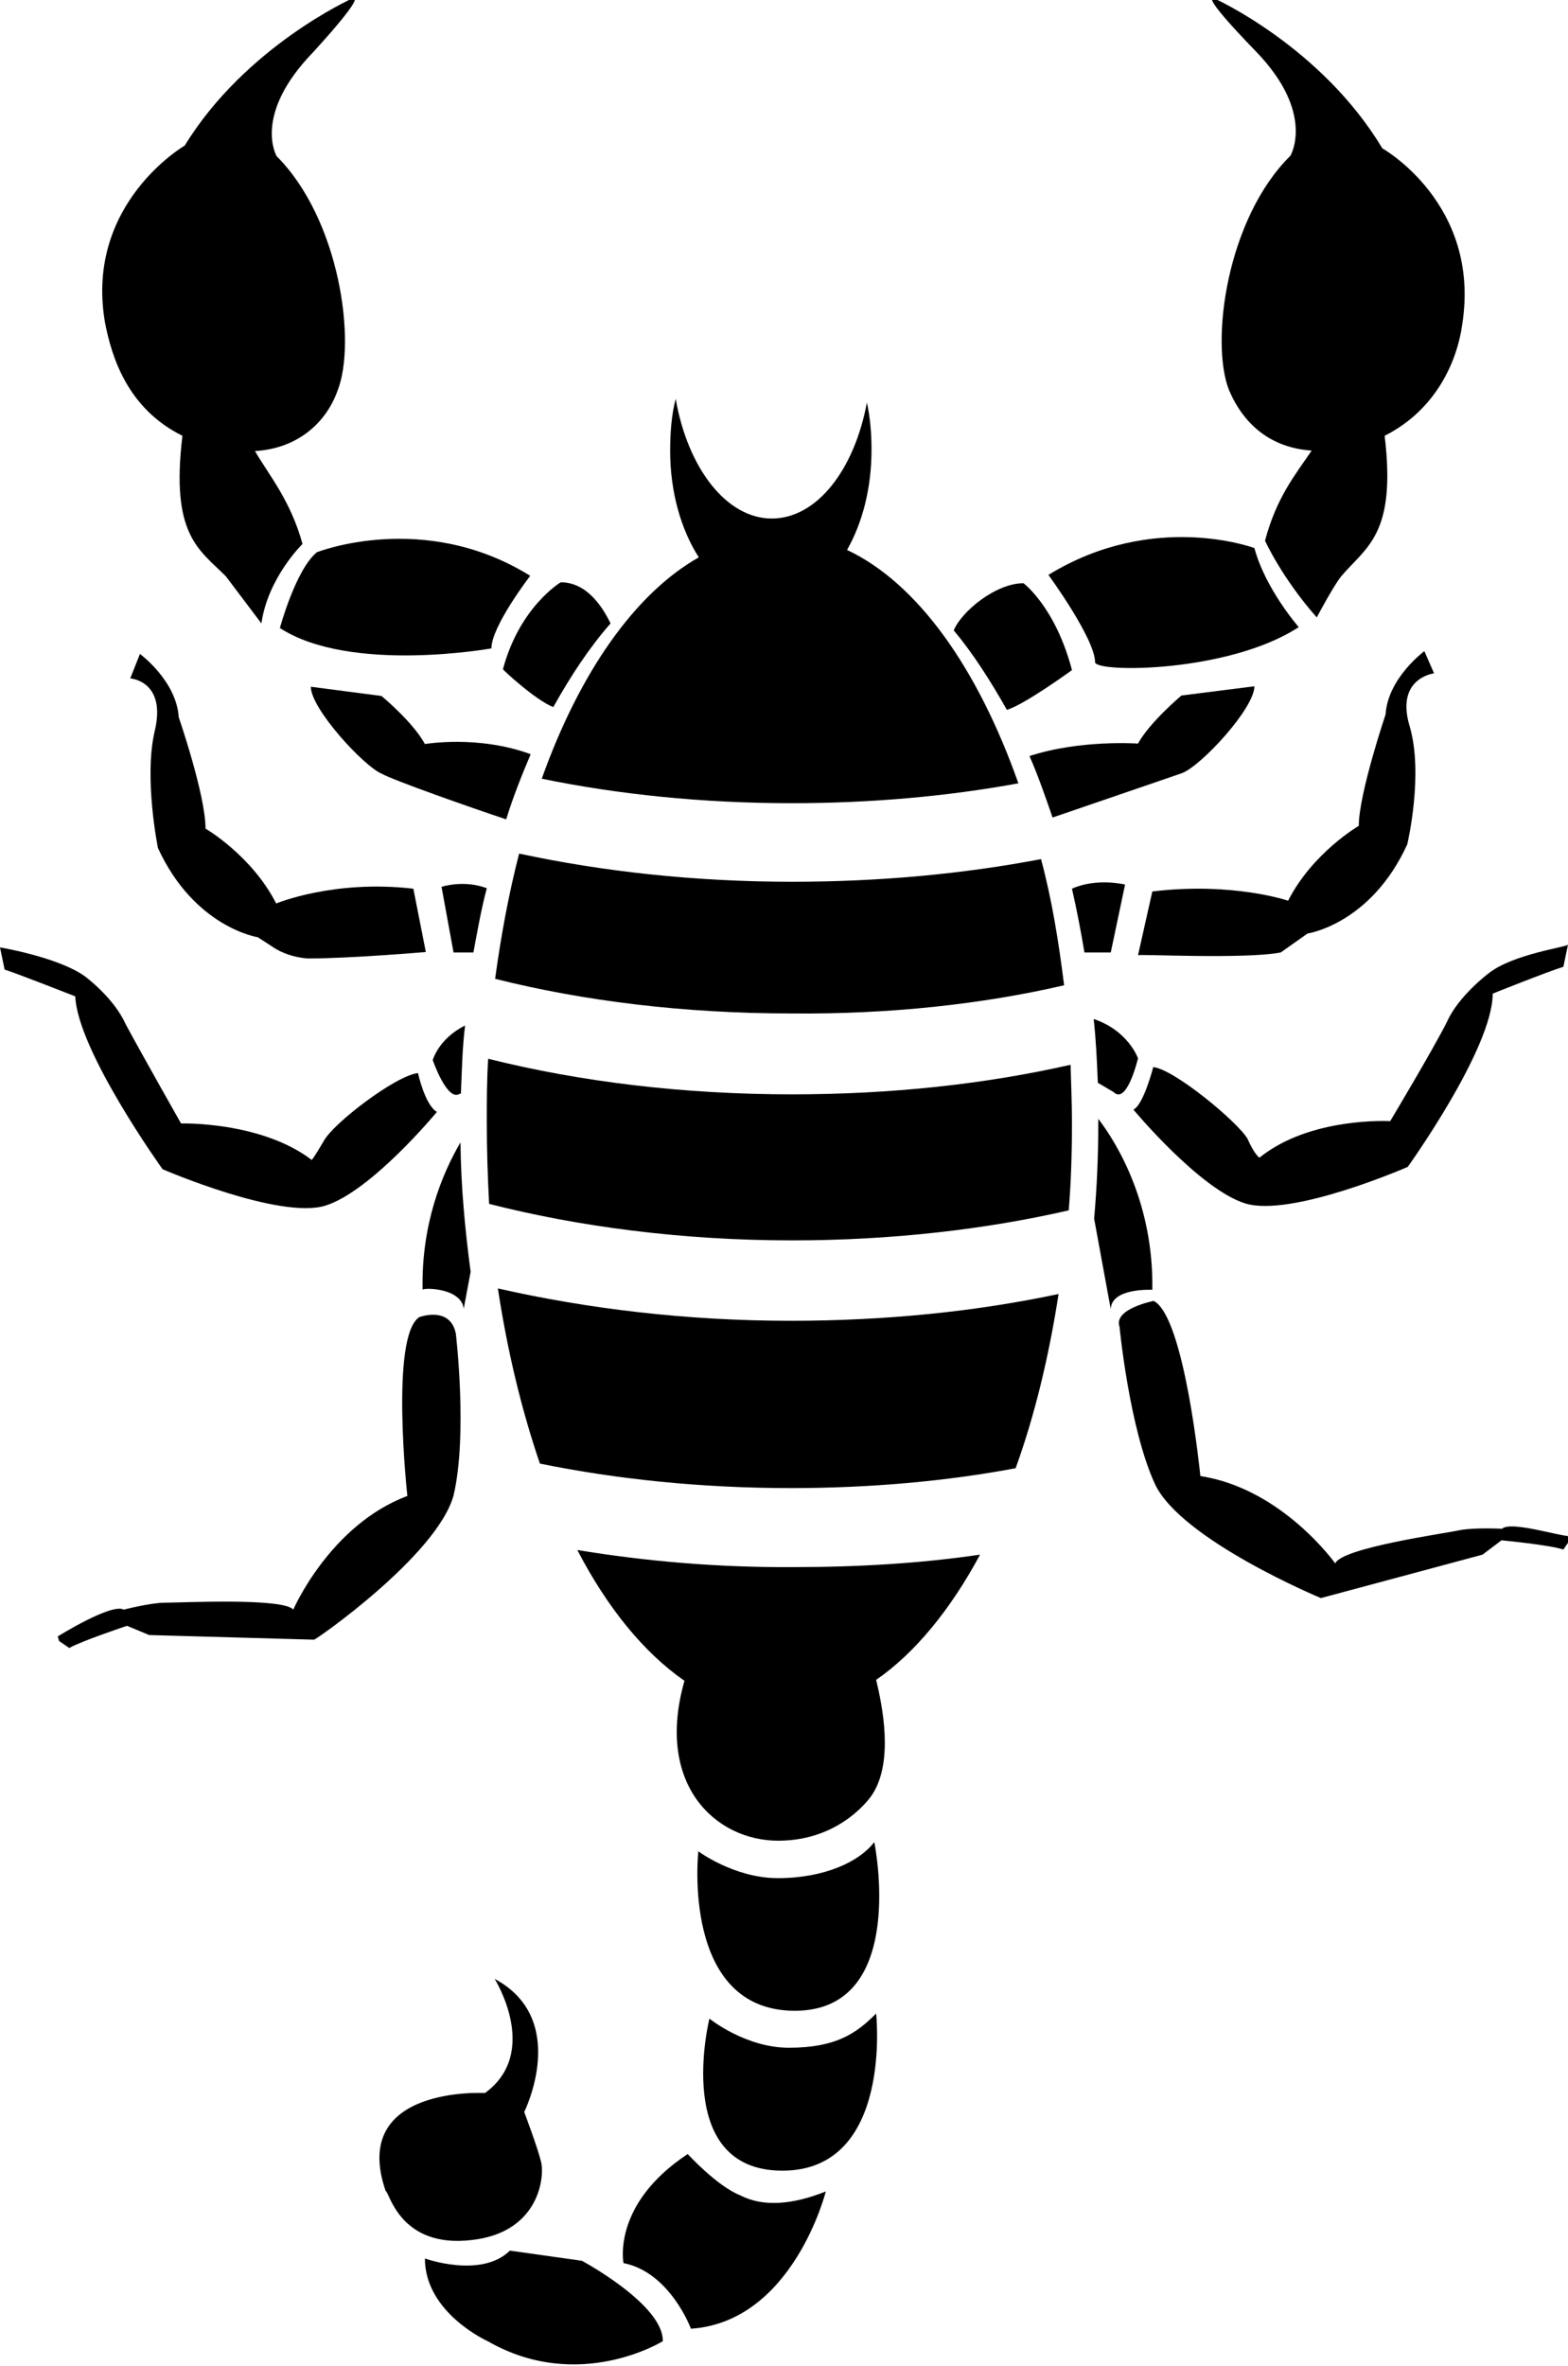 <?xml version="1.0" encoding="utf-8"?>
<!-- Generator: Adobe Illustrator 21.1.0, SVG Export Plug-In . SVG Version: 6.00 Build 0)  -->
<svg version="1.1" id="Layer_2" xmlns="http://www.w3.org/2000/svg" xmlns:xlink="http://www.w3.org/1999/xlink" x="0px" y="0px"
	 viewBox="0 0 339.5 512" style="enable-background:new 0 0 339.5 512;" xml:space="preserve">
<g>
	<path d="M230.4,213.2c-1.2-9.6-2.7-18.8-5-27.3c-16.8,3.2-34.9,4.9-53.9,4.9c-20.9,0-41-2.2-59.1-6.1c-2.2,8.5-3.9,17.6-5.2,27.1
		l0,0c19.1,4.8,40.9,7.5,64.2,7.5C192.6,219.5,212.7,217.3,230.4,213.2z"/>
	<path d="M125,335.4c6.5,12.5,14.4,22.2,23.2,28.3c-6.4,22.4,6.7,34.6,20.3,34.6c13.9,0,20.3-9.9,20.3-9.9
		c4.8-7.2,2.2-19.5,0.9-24.9c8.4-5.8,16.1-15.2,22.5-27.1c-12.9,1.9-26.4,2.7-40.5,2.7C155.2,339.2,139.6,337.8,125,335.4z"/>
	<path d="M107.8,278.8c2.1,13.8,5.2,26.5,9.1,37.9c16.7,3.4,35,5.3,54.4,5.3c17.2,0,33.7-1.5,48.6-4.3c4.1-11.3,7.2-24.1,9.3-37.7
		c-17.9,3.8-37.4,5.8-58,5.8C148.7,285.8,127.2,283.2,107.8,278.8z"/>
	<path d="M171.5,236.8c-23.5,0-45.8-2.7-65.8-7.7c-0.3,4.6-0.3,9.2-0.3,13.8c0,6,0.2,11.8,0.5,17.6c19.2,4.9,41.7,7.9,65.6,7.9
		c21.6,0,42.1-2.4,59.9-6.5c0.5-6.1,0.7-12.5,0.7-18.9c0-4.3-0.2-8.5-0.3-12.6C213.3,234.6,193,236.8,171.5,236.8z"/>
	<path d="M168.4,406.4c-9.4,0-17.2-5.8-17.2-5.8s-3.8,34.5,20.9,34.5s17.2-36.5,17.2-36.5C186.1,402.8,178.6,406.4,168.4,406.4z"/>
	<path d="M170.8,443.1c-9.4,0-17.2-6.3-17.2-6.3s-8.2,32.9,15.8,32.9s20.3-34,20.3-34C185.4,440,181,443.1,170.8,443.1z"/>
	<path d="M160.2,475c-5-2-11.3-8.9-11.3-8.9c-16.5,10.9-13.9,23.6-13.9,23.6c10.1,2,14.6,14.2,14.6,14.2
		c22.1-1.5,29.2-29.7,29.2-29.7C171.5,477.1,165.2,477.6,160.2,475z"/>
	<path d="M126,489.2l-15.6-2.2c-6.2,6.1-18.4,1.7-18.4,1.7c0,11.8,13.6,17.9,13.6,17.9c19.7,11.3,37.9,0,37.9,0
		C143.7,498.7,126,489.2,126,489.2z"/>
	<path d="M102.2,484.7c14.9-1.7,15.8-14.2,14.9-17.1c-0.7-2.9-3.6-10.6-3.6-10.6s10-20-6.4-28.8c0,0,10,15.9-2.1,24.7
		c0,0-29.4-1.7-21.5,21.2C84.3,474.2,86.5,486.6,102.2,484.7z"/>
	<path d="M119.8,153c3.8-6.8,7.9-13,12.4-18.1c-1.9-3.9-5.3-8.9-10.8-8.9c0,0-8.9,5.3-12.5,18.8C108.9,145,116.1,151.6,119.8,153z"
		/>
	<path d="M60.6,135.9c15.3,9.9,45.8,4.4,45.8,4.4c0-4.8,8.4-15.7,8.4-15.7c-23-14.3-46.2-5.1-46.2-5.1
		C64,123.3,60.6,135.9,60.6,135.9z"/>
	<path d="M39.5,94.3c-2.6,21.5,3.6,24.6,9.4,30.4c1.5,2,7.7,10.2,7.7,10.2c1.4-9.9,8.9-17.2,8.9-17.2c-2.6-9.4-7.2-14.8-10.3-20.1
		c8.9-0.5,15.3-5.8,17.9-13.1c4.1-10.4,0.5-37-13.2-50.7c0,0-5.3-8.9,7.9-22.5C80.4-2.5,76.2-0.3,76.2-0.3S53.1,10.1,40,31.5
		c0,0-21.6,12.5-17.3,38.1C24.2,77.6,27.8,88.5,39.5,94.3z"/>
	<path d="M232.1,145c-3.6-13.7-10.5-18.8-10.5-18.8c-6,0-13.4,6.1-15.1,10.2c4.1,4.9,7.9,10.8,11.5,17.2
		C221.8,152.5,232.1,145,232.1,145z"/>
	<path d="M281.2,135.7c0,0-7.2-8.2-9.6-17.1c0,0-21.8-8.2-44.6,5.8c0,0,10.1,13.8,10.1,18.9C237.3,145.6,266,145.6,281.2,135.7z"/>
	<path d="M279.4,33.7C265.6,47.3,262,74,266.1,84.4c3.1,7.3,8.9,12.5,17.9,13.1c-3.6,5.3-7.6,10.1-10.1,19.5c0,0,3.6,8,11.2,16.6
		c0,0,3.6-6.8,5.3-8.9c5.3-6.3,12-8.9,9.4-30.4c11.5-5.8,15.8-16.7,16.8-24.1c4.1-26.1-17.3-38.1-17.3-38.1
		C286.1,10.1,263-0.3,263-0.3s-4.1-2,8.9,11.4S279.4,33.7,279.4,33.7z"/>
	<path d="M114.9,163.2C103.5,159,92,161,92,161c-2.6-4.8-9.4-10.4-9.4-10.4l-15.3-2c0,4.8,11.5,17.2,15.3,18.8
		c2.7,1.5,19.2,7.3,27,9.9C111.1,172.4,113,167.7,114.9,163.2z"/>
	<path d="M271.6,148.5l-15.8,2c0,0-6.9,5.8-9.4,10.4c0,0-12.5-0.9-23.5,2.7c1.9,4.3,3.4,8.7,5,13.3c8.4-2.9,24.9-8.5,28-9.6
		C260,165.8,271.6,153.3,271.6,148.5z"/>
	<path d="M105.4,192.2c-5-1.9-9.8-0.3-9.8-0.3l2.6,14.2h4.3C103.4,201.3,104.2,196.7,105.4,192.2z"/>
	<path d="M34.2,183.5c7.9,17.2,21.6,19.3,21.6,19.3l3.1,2c2.1,1.5,5,2.4,7.7,2.6c9.4,0,25.6-1.4,25.6-1.4l-2.7-13.7
		c-17.3-2-29.7,3.2-29.7,3.2c-5.3-10.4-15.3-16.2-15.3-16.2c0-7.3-5.8-24.1-5.8-24.1c-0.5-7.9-8.4-13.7-8.4-13.7l-2.1,5.3
		c0,0,7.9,0.5,5.3,11.4C31.1,168.3,34.2,183.5,34.2,183.5z"/>
	<path d="M243.6,191.4c0,0-6.2-1.5-11.5,0.9c1,4.4,1.9,9,2.7,13.8h5.7L243.6,191.4z"/>
	<path d="M277.3,206.1l5.8-4.1c0,0,13.7-2,21.6-19.3c0,0,3.6-15.2,0.5-25.6c-3.1-10.4,5.3-11.4,5.3-11.4l-2.1-4.8
		c0,0-7.9,5.8-8.4,13.7c0,0-5.8,17.2-5.8,24.1c0,0-10,5.8-15.3,16.2c0,0-12-4.1-29.4-2l-3.1,13.8
		C246.4,206.4,269.4,207.6,277.3,206.1z"/>
	<path d="M99.8,236.6c0.2-4.9,0.3-9.9,0.9-14.7c-5.8,2.9-7,7.5-7,7.5s3.1,9,5.8,7.3C99.4,236.8,99.8,236.6,99.8,236.6z"/>
	<path d="M35.2,253c0,0,25.2,10.9,35.2,7.9c10-3.1,24.2-20.3,24.2-20.3c-2.6-1.5-4.1-8.4-4.1-8.4c-4.8,0.5-18.4,10.9-20.4,14.7
		c-2.1,3.6-2.6,4.1-2.6,4.1c-11-8.4-28.3-7.9-28.3-7.9s-8.9-15.7-12-21.5c-2.6-5.8-8.9-10.4-8.9-10.4C12.5,207.1,0,205,0,205l1,4.8
		c3.1,1,15.3,5.8,15.3,5.8C16.8,227.4,35.2,253,35.2,253z"/>
	<path d="M241.1,236.3c2.9,2.9,5.3-7.3,5.3-7.3s-2.1-6-9.6-8.5c0.5,4.4,0.7,9,0.9,13.8L241.1,236.3z"/>
	<path d="M301,242.6c0,0-17.3-1-28.3,7.9c0,0-1-0.5-2.6-4.1c-2.1-3.6-15.8-15-20.4-15.5c0,0-2.1,8.2-4.3,9.2
		c0,0,14.3,17.2,24.2,20.3c10,3.1,35.2-7.9,35.2-7.9s18.4-25.6,18.4-37.5c0,0,12-4.8,15.3-5.8l1-4.8c0,0.5-12,2-17.3,6.3
		c0,0-6.4,4.8-8.9,10.4C310.4,226.9,301,242.6,301,242.6z"/>
	<path d="M91.5,279.1c0-0.5,8.4-0.5,8.9,4.1l1.5-8l0,0c-1.2-9-2.1-18.4-2.2-28C95.6,254.2,91.2,265.1,91.5,279.1z"/>
	<path d="M98.2,323.6c3.1-13.1,0.5-35,0.5-35c-1.2-6.1-7.9-3.6-7.9-3.6c-6.4,4.1-2.6,38.7-2.6,38.7c-16.8,6.3-24.7,24.6-24.7,24.6
		c-2.1-2.6-24.2-1.5-27.8-1.5c-3.1,0-8.9,1.5-8.9,1.5c-2.6-1.5-14.3,5.8-14.3,5.8l0.3,1l2.2,1.5c2.6-1.5,12.5-4.8,12.5-4.8l4.8,2
		l35.7,1C68.3,354.9,94.6,336.6,98.2,323.6z"/>
	<path d="M249.5,279.1c0.3-18.4-7.4-31.4-11.7-37v1c0,7-0.3,13.8-0.9,20.6l0,0l3.6,19.6C240.6,278.6,249.5,279.1,249.5,279.1z"/>
	<path d="M325.2,330.8c0,0-6-0.3-9.1,0.3c-3.1,0.7-25.6,3.8-27,7.2c0,0-11.5-16.2-29.2-18.9c0,0-3.4-34.5-10.1-37.9
		c0,0-8.8,1.7-7.4,5.6c0,0,2.1,22,7.7,34.1c5.8,12.1,35.9,24.6,35.9,24.6l35-9.4l4.1-3.1c0,0,10.5,1,13.4,2l2.1-3.1
		C340.8,333.5,327.4,328.8,325.2,330.8z"/>
	<path d="M117.3,168.5c16.5,3.4,34.9,5.3,54.1,5.3c17.3,0,33.8-1.5,49.1-4.3c-8.8-24.9-21.8-43.3-37.1-50.5
		c3.3-5.8,5.3-13.3,5.3-21.7c0-3.6-0.3-7-1-10.2c-2.7,14.5-10.8,25.1-20.6,25.1s-18.2-10.9-20.8-25.9c-0.9,3.4-1.2,7.3-1.2,11.3
		c0,8.9,2.4,17.1,6.2,23C137.5,128.4,125.5,145.5,117.3,168.5z"/>
</g>
</svg>

